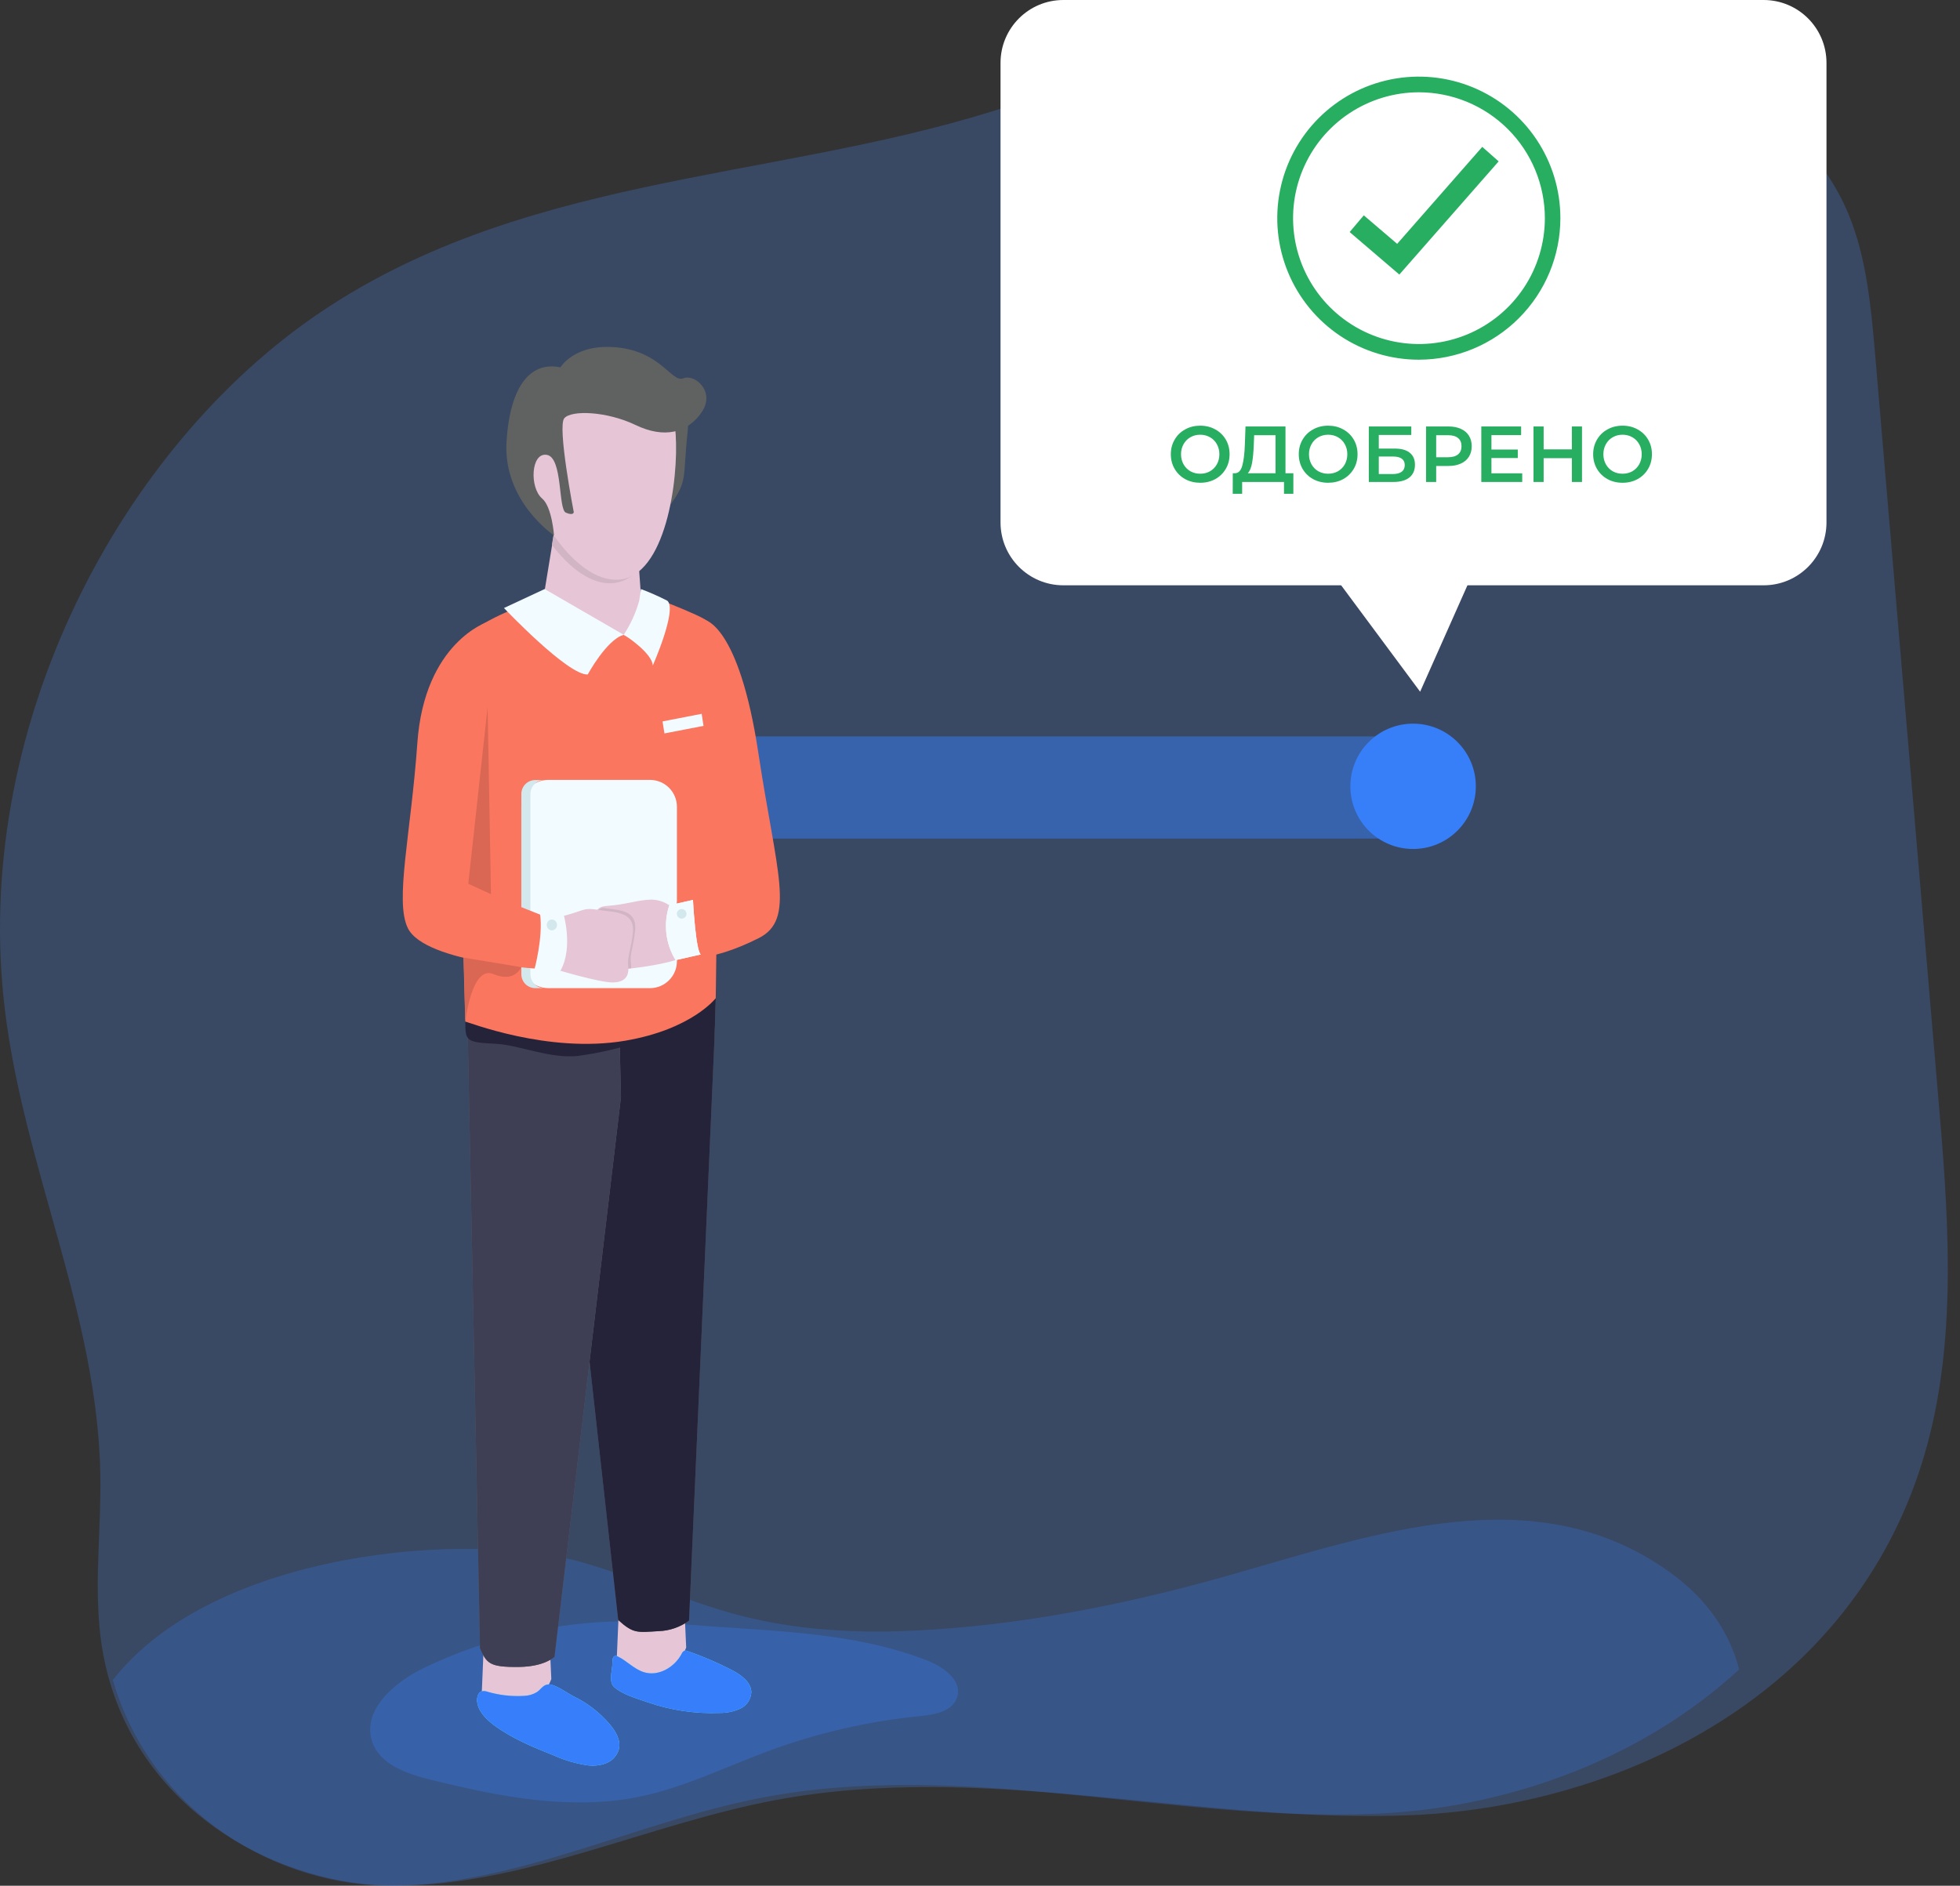 <svg width="106" height="102" viewBox="0 0 106 102" fill="none" xmlns="http://www.w3.org/2000/svg">
<rect x="0" y="0" width="106" height="102" fill="#333333" stroke="none"/>
<path opacity="0.24" d="M104.229 78.152C102.823 83.34 100.042 87.435 96.498 90.549C90.872 95.474 83.325 97.897 76.293 98.186C64.819 98.653 53.278 95.24 41.929 97.371C35.069 98.66 28.431 101.955 21.495 102C15.159 102.037 8.123 98.178 5.977 91.106C5.77 90.429 5.611 89.728 5.501 89.013C5.04 86.002 5.478 82.881 5.425 79.797C5.284 71.101 1.296 63.2 0.26 54.587C-1.536 39.691 6.183 24.73 16.802 17.253C27.919 9.45 41.474 9.819 53.663 6.02C65.985 2.166 82.191 -2.44 94.093 5.016C96.493 6.522 98.752 8.637 99.974 11.59C100.959 13.961 101.197 16.681 101.425 19.333C102.551 32.59 103.677 45.844 104.803 59.093C105.355 65.466 105.878 72.07 104.229 78.152Z" fill="#4B8CFB"/>
<path opacity="0.24" d="M94.059 90.302C88.592 95.333 81.259 97.809 74.426 98.104C63.278 98.581 52.063 95.095 41.036 97.271C34.37 98.588 27.919 101.954 21.18 102C15.024 102.038 8.187 98.096 6.102 90.871C11.574 83.858 25.427 82.738 31.595 84.535C34.409 85.355 37.144 86.626 39.969 87.369C43.534 88.302 47.193 88.379 50.819 88.118C56.12 87.739 61.387 86.657 66.589 85.175C74.398 82.953 82.867 79.936 90.019 84.837C91.385 85.77 92.682 87.021 93.518 88.789C93.74 89.262 93.921 89.77 94.059 90.302Z" fill="#377FFA"/>
<path opacity="0.3" d="M22.929 90.218C21.319 90.988 19.549 92.528 20.132 94.222C20.556 95.453 22.005 95.946 23.268 96.259C26.962 97.173 30.817 97.945 34.547 97.188C37.01 96.69 39.286 95.548 41.646 94.681C44.263 93.72 46.991 93.096 49.765 92.823C50.559 92.746 51.532 92.566 51.766 91.796C52.049 90.891 51.016 90.154 50.133 89.813C45.779 88.122 41.014 88.25 36.445 87.806C31.804 87.367 27.131 88.201 22.929 90.218Z" fill="#377FFA"/>
<path opacity="0.5" d="M78.556 42.596C78.555 43.329 78.392 44.032 78.101 44.55C77.811 45.068 77.418 45.359 77.009 45.359H38.193C37.784 45.357 37.392 45.066 37.103 44.548C36.813 44.03 36.651 43.328 36.65 42.596C36.65 41.863 36.813 41.161 37.102 40.643C37.392 40.125 37.784 39.834 38.193 39.833H77.009C77.212 39.832 77.413 39.903 77.6 40.041C77.788 40.179 77.959 40.383 78.103 40.639C78.246 40.896 78.361 41.201 78.438 41.537C78.516 41.872 78.556 42.232 78.556 42.596V42.596Z" fill="#377EF9"/>
<path d="M76.423 45.922C78.297 45.922 79.816 44.405 79.816 42.532C79.816 40.66 78.297 39.142 76.423 39.142C74.549 39.142 73.03 40.66 73.03 42.532C73.03 44.405 74.549 45.922 76.423 45.922Z" fill="url(#paint0_linear)"/>
<path d="M59.874 45.312H39.325C38.606 45.311 37.916 45.025 37.407 44.517C36.898 44.008 36.612 43.319 36.611 42.6C36.611 41.881 36.898 41.191 37.407 40.683C37.916 40.174 38.606 39.888 39.325 39.888H59.789C59.37 40.209 59.033 40.623 58.803 41.098C58.573 41.572 58.458 42.094 58.466 42.621C58.474 43.148 58.606 43.666 58.85 44.134C59.095 44.601 59.445 45.005 59.874 45.312V45.312Z" fill="url(#paint1_linear)"/>
<path d="M37.025 87.239L37.11 89.112C36.973 89.483 36.75 89.815 36.459 90.083C36.169 90.35 35.819 90.546 35.438 90.652C35.078 90.746 34.7 90.756 34.335 90.681C33.971 90.606 33.628 90.447 33.334 90.218L33.468 87.082" fill="#E5C5D6"/>
<path d="M29.731 88.948L29.816 90.821C29.679 91.192 29.456 91.525 29.165 91.792C28.874 92.06 28.524 92.255 28.143 92.361C27.783 92.456 27.406 92.467 27.041 92.392C26.676 92.317 26.334 92.159 26.04 91.93L26.171 88.791" fill="#E5C5D6"/>
<path d="M38.633 56.351L37.264 87.66C36.786 88.012 36.212 88.21 35.618 88.229C34.47 88.296 34.262 88.378 33.434 87.626L29.813 54.989L38.705 53.988L38.633 56.351Z" fill="#606161"/>
<path d="M38.633 56.351L37.264 87.66C36.786 88.012 36.212 88.21 35.618 88.229C34.47 88.296 34.262 88.378 33.434 87.626L29.813 54.989L38.705 53.988L38.633 56.351Z" fill="#25233A"/>
<path d="M33.584 59.333L29.988 89.615C29.988 89.615 29.474 90.147 28.066 90.165C26.463 90.185 26.32 89.967 25.96 89.159L25.267 54.427L33.499 55.828L33.584 59.333Z" fill="#606161"/>
<path d="M33.584 59.333L29.988 89.615C29.988 89.615 29.474 90.147 28.066 90.165C26.463 90.185 26.32 89.967 25.96 89.159L25.267 54.427L33.499 55.828L33.584 59.333Z" fill="#3E3E54"/>
<path d="M34.714 56.307C33.589 56.685 32.432 56.956 31.256 57.116C29.715 57.275 28.069 56.523 26.841 56.462C25.21 56.377 25.166 56.325 25.166 55.263C25.166 54.729 38.713 53.449 38.713 53.449C38.713 53.449 38.651 54.426 38.654 55.33C38.654 56.01 38.364 55.971 37.131 56.041C35.898 56.11 35.672 55.738 34.714 56.307Z" fill="#25233A"/>
<path d="M29.369 32.406C29.369 32.406 27.095 32.993 25.475 34.174C24.473 34.903 25.166 55.263 25.166 55.263C25.264 55.248 29.618 57.011 33.828 56.29C37.423 55.674 38.708 53.993 38.708 53.993C38.708 53.993 39.031 34.456 38.335 33.653C38.022 33.294 34.614 32.036 34.614 32.036C34.614 32.036 33.121 34.258 29.369 32.406Z" fill="#FB765F"/>
<path d="M35.153 42.185H29.651C28.847 42.185 28.195 42.837 28.195 43.641V51.994C28.195 52.797 28.847 53.449 29.651 53.449H35.153C35.957 53.449 36.609 52.797 36.609 51.994V43.641C36.609 42.837 35.957 42.185 35.153 42.185Z" fill="#F2FBFF"/>
<path d="M28.685 52.697V42.945C28.685 42.846 28.705 42.748 28.743 42.657C28.78 42.566 28.836 42.483 28.906 42.413C28.976 42.343 29.059 42.288 29.15 42.25C29.241 42.213 29.339 42.193 29.438 42.193H28.947C28.748 42.193 28.556 42.272 28.415 42.413C28.274 42.554 28.195 42.746 28.195 42.945V52.697C28.195 52.896 28.274 53.087 28.415 53.228C28.556 53.37 28.748 53.449 28.947 53.449H29.438C29.339 53.449 29.241 53.429 29.15 53.392C29.059 53.354 28.976 53.298 28.906 53.228C28.836 53.159 28.78 53.076 28.743 52.985C28.705 52.893 28.685 52.796 28.685 52.697V52.697Z" fill="#D2E8EC"/>
<path d="M36.542 23.48C36.508 22.886 36.377 22.302 36.152 21.75C36.152 21.75 37.436 21.093 37.179 23.454C36.923 25.815 37.208 26.021 36.247 27.304L36.039 26.791C36.286 25.579 36.643 24.989 36.542 23.48Z" fill="#606161"/>
<path d="M30.121 27.881L29.379 32.405C29.379 32.405 31.043 34.841 33.147 34.479C35.25 34.117 34.729 33.132 34.729 33.132L34.457 29.311C34.457 29.311 32.546 29.639 30.121 27.881Z" fill="#E5C5D6"/>
<path d="M29.849 29.47L30.106 27.881C32.541 29.647 33.799 28.895 33.799 28.895L34.388 30.948C34.057 31.292 33.612 31.505 33.137 31.546C31.976 31.633 30.797 30.722 29.849 29.47Z" fill="#D2B5C4"/>
<path d="M29.456 31.862L27.255 32.888C27.255 32.888 30.73 36.555 31.788 36.481C31.788 36.481 32.787 34.625 33.727 34.333L29.456 31.862Z" fill="#F2FBFF"/>
<path d="M38.084 33.522C38.084 33.522 39.956 33.73 41.014 40.733C41.995 47.218 43.038 49.73 41.037 50.742C38.271 52.13 37.118 51.745 37.118 51.745C37.118 51.745 36.17 49.812 36.715 48.496C36.715 48.496 37.405 48.239 38.744 47.626L38.703 42.673C38.703 42.673 35.515 32.526 38.084 33.522Z" fill="#FB765F"/>
<path d="M34.57 32.49C34.387 33.148 34.103 33.773 33.727 34.343C33.933 34.423 35.281 35.37 35.304 35.998C35.304 35.998 36.643 32.97 36.09 32.493C35.627 32.256 35.151 32.046 34.665 31.862L34.57 32.49Z" fill="#F2FBFF"/>
<path d="M26.371 33.637C26.371 33.637 22.96 34.738 22.572 40.179C22.223 45.124 21.334 48.737 22.058 50.205C22.999 52.119 29.574 52.438 29.574 52.438C29.733 51.484 29.692 50.508 29.456 49.571L25.86 48.137C25.86 48.137 26.43 34.487 26.371 33.637Z" fill="#FB765F"/>
<path d="M38.695 37.274L39.391 47.059C39.453 47.916 37.924 48.437 37.924 48.437C37.924 48.437 38.225 43.661 38.181 43.433C38.138 43.205 38.572 37.974 38.695 37.274Z" fill="url(#paint2_linear)"/>
<path d="M28.205 24.586C28.385 27.099 30.961 31.533 33.473 31.353C35.985 31.174 36.712 25.982 36.542 23.48C36.373 20.978 34.953 19.549 32.433 19.726C31.227 19.811 30.105 20.371 29.313 21.282C28.52 22.194 28.122 23.382 28.205 24.586V24.586Z" fill="#E5C5D6"/>
<path d="M30.311 19.869C30.311 19.869 31.082 18.537 33.432 18.797C35.782 19.056 36.337 20.719 36.959 20.462C37.58 20.206 38.715 21.188 37.942 22.307C37.169 23.426 35.913 23.729 34.369 22.987C32.826 22.246 30.902 22.169 30.517 22.623C30.131 23.077 31.03 27.699 31.03 27.699C31.03 27.699 31.03 27.912 30.604 27.73C30.178 27.548 30.447 24.756 29.576 24.604C28.706 24.453 28.629 26.383 29.32 26.965C29.854 27.417 29.962 28.962 29.962 28.962C29.962 28.962 27.201 27.116 27.393 23.909C27.586 20.701 28.796 19.551 30.311 19.869Z" fill="#606161"/>
<path d="M36.447 49.174C36.123 48.85 35.685 48.666 35.227 48.66C34.493 48.673 33.874 48.93 32.813 49.004C31.752 49.079 32.461 50.059 32.51 50.729C32.559 51.399 32.405 52.227 32.631 52.425C32.857 52.623 36.658 52.138 37.054 51.684C37.239 51.473 37.113 49.553 36.447 49.174Z" fill="#E5C5D6"/>
<path d="M37.477 48.676C37.477 48.676 37.621 51.432 37.901 51.627L36.537 51.935C36.267 51.495 36.097 51.001 36.038 50.488C35.979 49.975 36.033 49.456 36.196 48.966L37.477 48.676Z" fill="#F2FBFF"/>
<path d="M36.866 49.689C37.009 49.689 37.126 49.573 37.126 49.43C37.126 49.287 37.009 49.171 36.866 49.171C36.723 49.171 36.607 49.287 36.607 49.43C36.607 49.573 36.723 49.689 36.866 49.689Z" fill="#D2E8EC"/>
<path d="M34.12 52.043C34.059 51.565 34.285 51.106 34.352 50.287C34.418 49.469 33.889 49.261 33.114 49.176C32.903 49.153 32.736 49.125 32.6 49.104C31.878 49.279 32.453 50.154 32.495 50.767C32.536 51.38 32.397 52.235 32.608 52.428C32.695 52.507 33.358 52.471 34.128 52.371C34.14 52.262 34.137 52.151 34.12 52.043Z" fill="#D2B5C4"/>
<path d="M37.477 48.676C37.477 48.676 37.621 51.432 37.901 51.627L36.537 51.935C36.267 51.495 36.097 51.001 36.038 50.488C35.979 49.975 36.033 49.456 36.196 48.966L37.477 48.676Z" fill="#F2FBFF"/>
<path d="M36.866 49.689C37.009 49.689 37.126 49.573 37.126 49.43C37.126 49.287 37.009 49.171 36.866 49.171C36.723 49.171 36.607 49.287 36.607 49.43C36.607 49.573 36.723 49.689 36.866 49.689Z" fill="#D2E8EC"/>
<path d="M26.371 38.239L25.326 47.801L26.553 48.368L26.371 38.239Z" fill="#DA6753"/>
<path d="M28.182 52.312L25.079 51.799L25.166 55.253C25.166 55.253 25.508 52.191 26.682 52.687C27.856 53.182 28.182 52.312 28.182 52.312Z" fill="#DA6753"/>
<path d="M39.419 47.428L37.413 48.614L38.777 48.137L39.419 47.428Z" fill="url(#paint3_linear)"/>
<path d="M34.598 28.762C34.598 28.762 34.529 28.7 34 28.736C33.376 28.767 32.751 28.723 32.138 28.605C31.732 28.502 31.536 28.564 31.575 29.118C31.613 29.673 32.048 30.145 33.116 30.201C34.31 30.265 34.811 29.816 34.914 29.28C34.968 28.869 34.745 28.751 34.598 28.762Z" fill="#E5C5D6"/>
<path d="M30 49.656C30.448 49.561 30.889 49.438 31.321 49.286C31.888 49.073 32.066 49.197 32.9 49.286C33.735 49.376 34.303 49.587 34.231 50.421C34.159 51.255 33.917 51.724 33.974 52.217C34.03 52.71 33.884 53.123 33.157 53.141C32.43 53.159 29.99 52.415 29.99 52.415" fill="#E5C5D6"/>
<path d="M29.207 49.43H30.473C30.473 49.43 31.017 51.255 30.309 52.51L28.898 52.458C28.898 52.458 29.384 50.695 29.207 49.43Z" fill="#F2FBFF"/>
<path d="M29.846 50.323C30 50.323 30.124 50.192 30.124 50.031C30.124 49.869 30 49.738 29.846 49.738C29.693 49.738 29.569 49.869 29.569 50.031C29.569 50.192 29.693 50.323 29.846 50.323Z" fill="#D2E8EC"/>
<path d="M38.048 39.263L35.934 39.671L35.831 39.021L37.947 38.611L38.048 39.263Z" fill="#F2FBFF"/>
<path d="M31.025 91.758C31.779 92.123 32.448 92.643 32.988 93.282C33.301 93.655 33.581 94.127 33.473 94.599C33.428 94.772 33.342 94.932 33.222 95.066C33.103 95.2 32.954 95.304 32.787 95.369C32.455 95.496 32.094 95.535 31.742 95.482C31.121 95.385 30.517 95.206 29.944 94.948C28.829 94.507 27.707 94.042 26.741 93.334C26.284 92.998 25.837 92.551 25.798 91.984C25.798 91.766 25.878 91.499 26.094 91.471C26.186 91.461 26.279 91.473 26.366 91.507C27.002 91.693 27.666 91.769 28.328 91.73C28.576 91.726 28.818 91.657 29.03 91.53C29.23 91.404 29.366 91.137 29.62 91.114C29.995 91.058 30.686 91.594 31.025 91.758Z" fill="#68E1FD"/>
<path d="M33.121 89.898C33.121 89.769 33.136 89.603 33.262 89.574C33.323 89.565 33.385 89.578 33.437 89.61C33.917 89.851 34.297 90.283 34.811 90.444C35.6 90.701 36.481 90.188 36.866 89.451C36.892 89.385 36.94 89.329 37.002 89.295C37.072 89.275 37.146 89.284 37.21 89.318C38.07 89.617 38.907 89.981 39.712 90.406C40.159 90.662 40.632 91.032 40.634 91.543C40.621 91.731 40.558 91.912 40.452 92.067C40.345 92.222 40.199 92.346 40.028 92.425C39.684 92.579 39.311 92.656 38.934 92.654C37.598 92.707 36.264 92.508 35.001 92.069C34.459 91.879 33.635 91.648 33.203 91.242C32.892 90.932 33.134 90.319 33.121 89.898Z" fill="#68E1FD"/>
<path d="M31.025 91.758C31.779 92.123 32.448 92.643 32.988 93.282C33.301 93.655 33.581 94.127 33.473 94.599C33.428 94.772 33.342 94.932 33.222 95.066C33.103 95.2 32.954 95.304 32.787 95.369C32.455 95.496 32.094 95.535 31.742 95.482C31.121 95.385 30.517 95.206 29.944 94.948C28.829 94.507 27.707 94.042 26.741 93.334C26.284 92.998 25.837 92.551 25.798 91.984C25.798 91.766 25.878 91.499 26.094 91.471C26.186 91.461 26.279 91.473 26.366 91.507C27.002 91.693 27.666 91.769 28.328 91.73C28.576 91.726 28.818 91.657 29.03 91.53C29.23 91.404 29.366 91.137 29.62 91.114C29.995 91.058 30.686 91.594 31.025 91.758Z" fill="#377FFA"/>
<path d="M33.121 89.898C33.121 89.769 33.136 89.603 33.262 89.574C33.323 89.565 33.385 89.578 33.437 89.61C33.917 89.851 34.297 90.283 34.811 90.444C35.6 90.701 36.481 90.188 36.866 89.451C36.892 89.385 36.94 89.329 37.002 89.295C37.072 89.275 37.146 89.284 37.21 89.318C38.07 89.617 38.907 89.981 39.712 90.406C40.159 90.662 40.632 91.032 40.634 91.543C40.621 91.731 40.558 91.912 40.452 92.067C40.345 92.222 40.199 92.346 40.028 92.425C39.684 92.579 39.311 92.656 38.934 92.654C37.598 92.707 36.264 92.508 35.001 92.069C34.459 91.879 33.635 91.648 33.203 91.242C32.892 90.932 33.134 90.319 33.121 89.898Z" fill="#377FFA"/>
<path d="M95.381 0H57.508C55.631 0 54.11 1.523 54.11 3.401V28.258C54.11 30.136 55.631 31.659 57.508 31.659H95.381C97.258 31.659 98.779 30.136 98.779 28.258V3.401C98.779 1.523 97.258 0 95.381 0Z" fill="white"/>
<path d="M71.379 30.106L76.803 37.415L80.129 29.932L71.379 30.106Z" fill="white"/>
<path d="M76.733 19.456C75.218 19.456 73.738 19.007 72.479 18.166C71.22 17.325 70.239 16.129 69.659 14.73C69.08 13.331 68.928 11.792 69.224 10.307C69.519 8.822 70.248 7.458 71.319 6.387C72.39 5.316 73.754 4.587 75.239 4.292C76.724 3.996 78.263 4.148 79.662 4.727C81.061 5.307 82.257 6.288 83.098 7.547C83.939 8.806 84.388 10.286 84.388 11.8C84.386 13.83 83.579 15.776 82.144 17.211C80.709 18.647 78.762 19.454 76.733 19.456V19.456ZM76.733 4.992C75.386 4.993 74.071 5.394 72.952 6.143C71.833 6.892 70.962 7.956 70.448 9.2C69.933 10.444 69.8 11.813 70.063 13.133C70.327 14.454 70.976 15.666 71.929 16.617C72.881 17.569 74.094 18.217 75.415 18.479C76.736 18.741 78.104 18.605 79.348 18.09C80.591 17.574 81.654 16.702 82.402 15.582C83.15 14.463 83.549 13.147 83.549 11.8C83.547 9.994 82.828 8.262 81.55 6.985C80.272 5.709 78.539 4.992 76.733 4.992V4.992Z" fill="#27AE60"/>
<path d="M75.678 14.851L72.991 12.551L73.756 11.648L75.561 13.19L80.163 7.944L81.05 8.729L75.678 14.851Z" fill="#27AE60"/>
<path d="M64.909 26.113C64.609 26.113 64.337 26.047 64.096 25.916C63.854 25.781 63.664 25.597 63.527 25.362C63.389 25.125 63.32 24.86 63.32 24.569C63.32 24.277 63.389 24.014 63.527 23.78C63.664 23.542 63.854 23.358 64.096 23.227C64.337 23.092 64.609 23.025 64.909 23.025C65.21 23.025 65.481 23.092 65.723 23.227C65.964 23.358 66.154 23.541 66.292 23.775C66.429 24.01 66.498 24.274 66.498 24.569C66.498 24.863 66.429 25.128 66.292 25.362C66.154 25.597 65.964 25.781 65.723 25.916C65.481 26.047 65.21 26.113 64.909 26.113ZM64.909 25.624C65.106 25.624 65.283 25.579 65.44 25.491C65.598 25.399 65.721 25.274 65.811 25.113C65.901 24.951 65.946 24.769 65.946 24.569C65.946 24.369 65.901 24.189 65.811 24.029C65.721 23.866 65.598 23.74 65.44 23.651C65.283 23.56 65.106 23.514 64.909 23.514C64.713 23.514 64.535 23.56 64.378 23.651C64.221 23.74 64.097 23.866 64.007 24.029C63.917 24.189 63.872 24.369 63.872 24.569C63.872 24.769 63.917 24.951 64.007 25.113C64.097 25.274 64.221 25.399 64.378 25.491C64.535 25.579 64.713 25.624 64.909 25.624Z" fill="#27AE60"/>
<path d="M69.947 25.598V26.709H69.441V26.07H67.178V26.709H66.668L66.672 25.598H66.798C66.984 25.59 67.113 25.451 67.186 25.182C67.262 24.91 67.308 24.523 67.325 24.02L67.359 23.068H69.521V25.598H69.947ZM67.806 24.071C67.792 24.46 67.761 24.785 67.713 25.045C67.665 25.302 67.589 25.487 67.485 25.598H68.982V23.54H67.827L67.806 24.071Z" fill="#27AE60"/>
<path d="M71.829 26.113C71.528 26.113 71.257 26.047 71.015 25.916C70.773 25.781 70.584 25.597 70.446 25.362C70.308 25.125 70.24 24.86 70.24 24.569C70.24 24.277 70.308 24.014 70.446 23.78C70.584 23.542 70.773 23.358 71.015 23.227C71.257 23.092 71.528 23.025 71.829 23.025C72.129 23.025 72.4 23.092 72.642 23.227C72.884 23.358 73.073 23.541 73.211 23.775C73.349 24.01 73.418 24.274 73.418 24.569C73.418 24.863 73.349 25.128 73.211 25.362C73.073 25.597 72.884 25.781 72.642 25.916C72.4 26.047 72.129 26.113 71.829 26.113ZM71.829 25.624C72.025 25.624 72.202 25.579 72.36 25.491C72.517 25.399 72.641 25.274 72.731 25.113C72.82 24.951 72.865 24.769 72.865 24.569C72.865 24.369 72.82 24.189 72.731 24.029C72.641 23.866 72.517 23.74 72.36 23.651C72.202 23.56 72.025 23.514 71.829 23.514C71.632 23.514 71.455 23.56 71.297 23.651C71.14 23.74 71.016 23.866 70.927 24.029C70.837 24.189 70.792 24.369 70.792 24.569C70.792 24.769 70.837 24.951 70.927 25.113C71.016 25.274 71.14 25.399 71.297 25.491C71.455 25.579 71.632 25.624 71.829 25.624Z" fill="#27AE60"/>
<path d="M74.028 23.068H76.325V23.527H74.567V24.264H75.44C75.794 24.264 76.062 24.34 76.245 24.492C76.43 24.64 76.523 24.856 76.523 25.139C76.523 25.437 76.422 25.667 76.219 25.83C76.017 25.99 75.729 26.07 75.355 26.07H74.028V23.068ZM75.326 25.641C75.537 25.641 75.697 25.599 75.806 25.517C75.916 25.434 75.971 25.314 75.971 25.156C75.971 24.848 75.756 24.693 75.326 24.693H74.567V25.641H75.326Z" fill="#27AE60"/>
<path d="M78.337 23.068C78.593 23.068 78.814 23.111 79.003 23.196C79.194 23.282 79.34 23.405 79.441 23.565C79.542 23.725 79.593 23.916 79.593 24.136C79.593 24.353 79.542 24.543 79.441 24.706C79.34 24.866 79.194 24.989 79.003 25.075C78.814 25.161 78.593 25.204 78.337 25.204H77.671V26.07H77.123V23.068H78.337ZM78.311 24.732C78.55 24.732 78.732 24.68 78.855 24.577C78.979 24.474 79.041 24.327 79.041 24.136C79.041 23.944 78.979 23.797 78.855 23.694C78.732 23.591 78.55 23.54 78.311 23.54H77.671V24.732H78.311Z" fill="#27AE60"/>
<path d="M82.324 25.602V26.07H80.111V23.068H82.265V23.535H80.659V24.316H82.084V24.775H80.659V25.602H82.324Z" fill="#27AE60"/>
<path d="M85.557 23.068V26.07H85.009V24.783H83.483V26.07H82.935V23.068H83.483V24.307H85.009V23.068H85.557Z" fill="#27AE60"/>
<path d="M87.75 26.113C87.449 26.113 87.178 26.047 86.936 25.916C86.695 25.781 86.505 25.597 86.367 25.362C86.23 25.125 86.161 24.86 86.161 24.569C86.161 24.277 86.23 24.014 86.367 23.78C86.505 23.542 86.695 23.358 86.936 23.227C87.178 23.092 87.449 23.025 87.75 23.025C88.051 23.025 88.322 23.092 88.563 23.227C88.805 23.358 88.995 23.541 89.132 23.775C89.27 24.01 89.339 24.274 89.339 24.569C89.339 24.863 89.27 25.128 89.132 25.362C88.995 25.597 88.805 25.781 88.563 25.916C88.322 26.047 88.051 26.113 87.75 26.113ZM87.75 25.624C87.947 25.624 88.124 25.579 88.281 25.491C88.438 25.399 88.562 25.274 88.652 25.113C88.742 24.951 88.787 24.769 88.787 24.569C88.787 24.369 88.742 24.189 88.652 24.029C88.562 23.866 88.438 23.74 88.281 23.651C88.124 23.56 87.947 23.514 87.75 23.514C87.553 23.514 87.376 23.56 87.219 23.651C87.061 23.74 86.938 23.866 86.848 24.029C86.758 24.189 86.713 24.369 86.713 24.569C86.713 24.769 86.758 24.951 86.848 25.113C86.938 25.274 87.061 25.399 87.219 25.491C87.376 25.579 87.553 25.624 87.75 25.624Z" fill="#27AE60"/>
<defs>
<linearGradient id="paint0_linear" x1="2899.97" y1="796.814" x2="2902.95" y2="1584.79" gradientUnits="userSpaceOnUse">
<stop stop-color="#377EF9"/>
<stop offset="0.95" stop-color="#010101"/>
</linearGradient>
<linearGradient id="paint1_linear" x1="4459.4" y1="829.995" x2="4464.38" y2="1827.99" gradientUnits="userSpaceOnUse">
<stop stop-color="#010101" stop-opacity="0"/>
<stop offset="0.95" stop-color="#010101"/>
</linearGradient>
<linearGradient id="paint2_linear" x1="254.417" y1="2409.69" x2="312.921" y2="2409.66" gradientUnits="userSpaceOnUse">
<stop stop-color="#010101" stop-opacity="0"/>
<stop offset="0.95" stop-color="#010101"/>
</linearGradient>
<linearGradient id="paint3_linear" x1="335.889" y1="269.873" x2="343.611" y2="344.936" gradientUnits="userSpaceOnUse">
<stop stop-color="#010101" stop-opacity="0"/>
<stop offset="0.95" stop-color="#010101"/>
</linearGradient>
</defs>
</svg>
